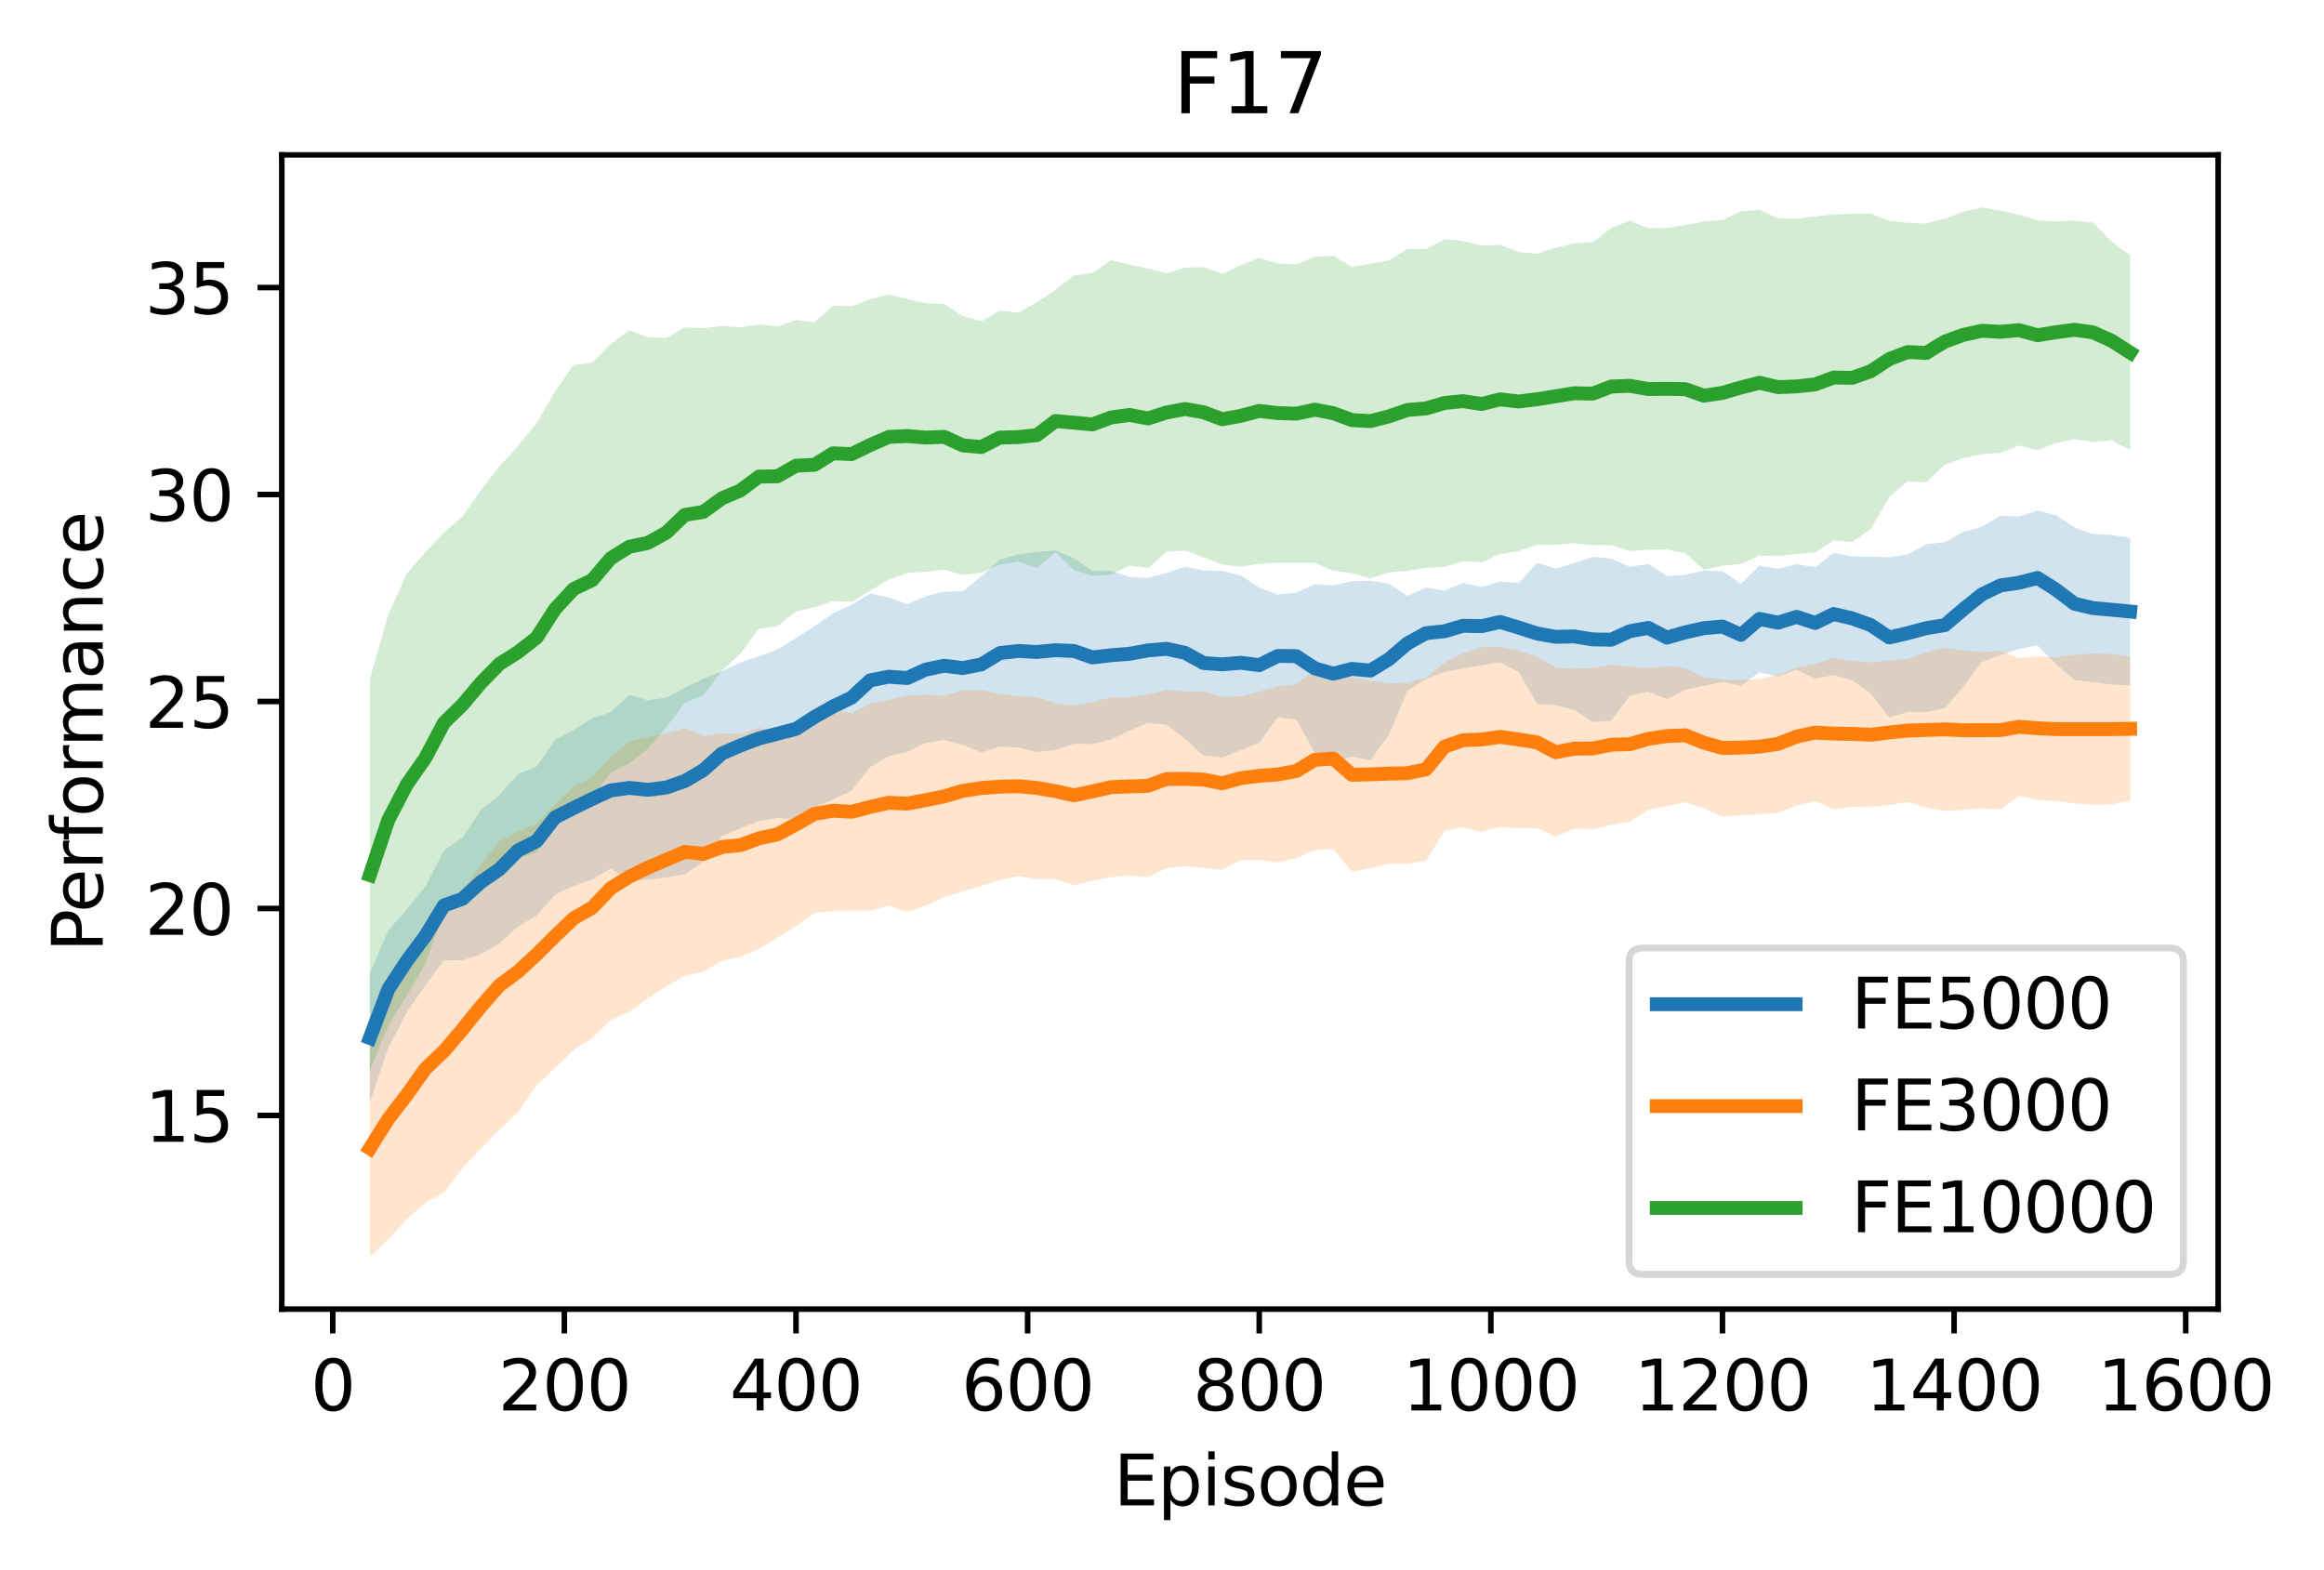 <?xml version="1.0" encoding="utf-8" standalone="no"?>
<!DOCTYPE svg PUBLIC "-//W3C//DTD SVG 1.1//EN"
  "http://www.w3.org/Graphics/SVG/1.1/DTD/svg11.dtd">
<svg xmlns:xlink="http://www.w3.org/1999/xlink" width="334.856pt" height="226.194pt" viewBox="0 0 334.856 226.194" xmlns="http://www.w3.org/2000/svg" version="1.1">
 <defs>
  <style type="text/css">*{stroke-linejoin: round; stroke-linecap: butt}</style>
 </defs>
 <g id="figure_1">
  <g id="patch_1">
   <path d="M 0 226.194 
L 334.856 226.194 
L 334.856 0 
L 0 0 
z
" style="fill: #ffffff"/>
  </g>
  <g id="axes_1">
   <g id="patch_2">
    <path d="M 40.603 188.638 
L 319.603 188.638 
L 319.603 22.318 
L 40.603 22.318 
z
" style="fill: #ffffff"/>
   </g>
   <g id="PolyCollection_1">
    <path d="M 53.285 140.31 
L 53.285 158.831 
L 55.955 151.001 
L 58.625 145.843 
L 61.295 141.978 
L 63.964 138.395 
L 66.634 138.353 
L 69.304 137.487 
L 71.974 135.938 
L 74.644 133.518 
L 77.314 131.934 
L 79.984 128.915 
L 82.653 127.665 
L 85.323 126.741 
L 87.993 125.158 
L 90.663 126.932 
L 93.333 126.721 
L 96.003 126.431 
L 98.673 125.986 
L 101.342 124.149 
L 104.012 120.442 
L 106.682 119.363 
L 109.352 118.274 
L 112.022 117.845 
L 114.692 118.129 
L 117.361 116.367 
L 120.031 115.216 
L 122.701 113.911 
L 125.371 110.548 
L 128.041 108.949 
L 130.711 108.342 
L 133.381 107.051 
L 136.05 106.613 
L 138.72 107.328 
L 141.39 108.42 
L 144.06 107.585 
L 146.73 107.729 
L 149.4 108.373 
L 152.07 108.067 
L 154.739 107.164 
L 157.409 107.215 
L 160.079 106.576 
L 162.749 105.288 
L 165.419 104.156 
L 168.089 104.424 
L 170.759 106.492 
L 173.428 108.876 
L 176.098 109.181 
L 178.768 108.085 
L 181.438 107.02 
L 184.108 103.369 
L 186.778 103.695 
L 189.448 108.468 
L 192.117 109.791 
L 194.787 109.029 
L 197.457 109.571 
L 200.127 105.871 
L 202.797 99.549 
L 205.467 97.82 
L 208.137 96.808 
L 210.806 96.343 
L 213.476 95.881 
L 216.146 95.436 
L 218.816 96.842 
L 221.486 101.451 
L 224.156 101.604 
L 226.826 102.288 
L 229.495 104.037 
L 232.165 103.856 
L 234.835 100.235 
L 237.505 99.695 
L 240.175 100.733 
L 242.845 99.394 
L 245.515 98.824 
L 248.184 98.254 
L 250.854 98.818 
L 253.524 96.87 
L 256.194 97.473 
L 258.864 96.493 
L 261.534 97.787 
L 264.204 97.285 
L 266.873 98.022 
L 269.543 99.924 
L 272.213 103.412 
L 274.883 102.587 
L 277.553 102.597 
L 280.223 102.047 
L 282.893 98.947 
L 285.562 95.393 
L 288.232 94.415 
L 290.902 93.499 
L 293.572 93.004 
L 296.242 95.704 
L 298.912 98.001 
L 301.582 98.292 
L 304.251 98.648 
L 306.921 98.722 
L 306.921 77.513 
L 306.921 77.513 
L 304.251 77.07 
L 301.582 76.954 
L 298.912 75.994 
L 296.242 74.231 
L 293.572 73.56 
L 290.902 74.444 
L 288.232 74.299 
L 285.562 75.911 
L 282.893 76.647 
L 280.223 78.107 
L 277.553 78.432 
L 274.883 79.874 
L 272.213 80.297 
L 269.543 80.215 
L 266.873 80.187 
L 264.204 79.669 
L 261.534 81.746 
L 258.864 81.273 
L 256.194 81.978 
L 253.524 81.488 
L 250.854 84.137 
L 248.184 82.305 
L 245.515 82.208 
L 242.845 82.828 
L 240.175 83.012 
L 237.505 81.265 
L 234.835 81.664 
L 232.165 80.501 
L 229.495 80.236 
L 226.826 81.117 
L 224.156 81.923 
L 221.486 81.124 
L 218.816 84.014 
L 216.146 83.806 
L 213.476 84.574 
L 210.806 84 
L 208.137 85.111 
L 205.467 84.664 
L 202.797 85.862 
L 200.127 84.105 
L 197.457 83.682 
L 194.787 83.736 
L 192.117 84.358 
L 189.448 84.15 
L 186.778 85.407 
L 184.108 85.671 
L 181.438 84.674 
L 178.768 82.916 
L 176.098 82.274 
L 173.428 82.206 
L 170.759 81.66 
L 168.089 82.558 
L 165.419 83.288 
L 162.749 83.128 
L 160.079 82.265 
L 157.409 82.247 
L 154.739 80.444 
L 152.07 79.317 
L 149.4 79.526 
L 146.73 79.874 
L 144.06 80.629 
L 141.39 83.067 
L 138.72 85.203 
L 136.05 85.25 
L 133.381 85.928 
L 130.711 87.063 
L 128.041 86.07 
L 125.371 85.538 
L 122.701 87.133 
L 120.031 88.385 
L 117.361 90.251 
L 114.692 91.929 
L 112.022 93.598 
L 109.352 94.56 
L 106.682 95.47 
L 104.012 96.713 
L 101.342 97.802 
L 98.673 99.109 
L 96.003 100.523 
L 93.333 100.907 
L 90.663 100.129 
L 87.993 102.639 
L 85.323 103.506 
L 82.653 105.182 
L 79.984 106.631 
L 77.314 110.472 
L 74.644 111.552 
L 71.974 114.557 
L 69.304 116.692 
L 66.634 120.687 
L 63.964 122.546 
L 61.295 127.729 
L 58.625 131.052 
L 55.955 134.049 
L 53.285 140.31 
z
" clip-path="url(#p1c9459ea86)" style="fill: #1f77b4; fill-opacity: 0.2"/>
   </g>
   <g id="PolyCollection_2">
    <path d="M 53.285 149.878 
L 53.285 181.078 
L 55.955 178.557 
L 58.625 175.67 
L 61.295 173.3 
L 63.964 171.835 
L 66.634 168.32 
L 69.304 165.44 
L 71.974 162.761 
L 74.644 160.222 
L 77.314 156.376 
L 79.984 153.872 
L 82.653 151.286 
L 85.323 149.572 
L 87.993 146.975 
L 90.663 145.781 
L 93.333 143.866 
L 96.003 142.119 
L 98.673 140.601 
L 101.342 139.996 
L 104.012 138.445 
L 106.682 137.846 
L 109.352 136.749 
L 112.022 135.063 
L 114.692 133.503 
L 117.361 131.536 
L 120.031 131.302 
L 122.701 131.192 
L 125.371 131.21 
L 128.041 130.49 
L 130.711 131.374 
L 133.381 130.492 
L 136.05 129.242 
L 138.72 128.456 
L 141.39 127.656 
L 144.06 126.772 
L 146.73 126.261 
L 149.4 126.651 
L 152.07 126.685 
L 154.739 127.556 
L 157.409 126.906 
L 160.079 126.411 
L 162.749 126.136 
L 165.419 126.415 
L 168.089 125.095 
L 170.759 124.8 
L 173.428 125.033 
L 176.098 125.345 
L 178.768 123.955 
L 181.438 123.909 
L 184.108 124.29 
L 186.778 123.671 
L 189.448 122.48 
L 192.117 122.365 
L 194.787 125.616 
L 197.457 125.08 
L 200.127 124.448 
L 202.797 124.452 
L 205.467 124.053 
L 208.137 119.705 
L 210.806 119.21 
L 213.476 119.848 
L 216.146 119.154 
L 218.816 119.338 
L 221.486 119.33 
L 224.156 120.59 
L 226.826 119.397 
L 229.495 119.462 
L 232.165 118.833 
L 234.835 118.407 
L 237.505 116.677 
L 240.175 116.162 
L 242.845 115.611 
L 245.515 116.49 
L 248.184 117.669 
L 250.854 117.481 
L 253.524 117.332 
L 256.194 117.136 
L 258.864 116.095 
L 261.534 115.452 
L 264.204 116.625 
L 266.873 116.271 
L 269.543 116.291 
L 272.213 115.978 
L 274.883 115.594 
L 277.553 116.37 
L 280.223 116.853 
L 282.893 116.707 
L 285.562 116.485 
L 288.232 116.633 
L 290.902 114.65 
L 293.572 115.303 
L 296.242 115.402 
L 298.912 115.78 
L 301.582 115.964 
L 304.251 115.886 
L 306.921 115.378 
L 306.921 94.658 
L 306.921 94.658 
L 304.251 94.237 
L 301.582 94.167 
L 298.912 94.348 
L 296.242 94.723 
L 293.572 94.568 
L 290.902 94.806 
L 288.232 93.779 
L 285.562 93.943 
L 282.893 93.742 
L 280.223 93.342 
L 277.553 94 
L 274.883 94.943 
L 272.213 95.114 
L 269.543 95.457 
L 266.873 95.23 
L 264.204 94.785 
L 261.534 95.685 
L 258.864 96.188 
L 256.194 97.248 
L 253.524 97.846 
L 250.854 97.971 
L 248.184 97.901 
L 245.515 97.557 
L 242.845 96.304 
L 240.175 95.952 
L 237.505 96.25 
L 234.835 96.045 
L 232.165 95.778 
L 229.495 96.246 
L 226.826 96.359 
L 224.156 96.19 
L 221.486 94.635 
L 218.816 93.757 
L 216.146 93.214 
L 213.476 93.262 
L 210.806 94.104 
L 208.137 95.467 
L 205.467 97.651 
L 202.797 98.378 
L 200.127 98.492 
L 197.457 98.087 
L 194.787 97.674 
L 192.117 96.245 
L 189.448 96.491 
L 186.778 98.533 
L 184.108 98.894 
L 181.438 99.677 
L 178.768 100.311 
L 176.098 100.389 
L 173.428 99.649 
L 170.759 99.667 
L 168.089 99.414 
L 165.419 100.034 
L 162.749 100.508 
L 160.079 100.438 
L 157.409 101.172 
L 154.739 101.651 
L 152.07 101.317 
L 149.4 100.432 
L 146.73 100.326 
L 144.06 99.946 
L 141.39 99.45 
L 138.72 99.451 
L 136.05 100.274 
L 133.381 100.103 
L 130.711 100.211 
L 128.041 100.865 
L 125.371 101.349 
L 122.701 102.763 
L 120.031 102.321 
L 117.361 103.015 
L 114.692 104.081 
L 112.022 105.386 
L 109.352 104.857 
L 106.682 105.728 
L 104.012 105.637 
L 101.342 106.099 
L 98.673 104.906 
L 96.003 105.655 
L 93.333 106.188 
L 90.663 106.892 
L 87.993 109.007 
L 85.323 112.018 
L 82.653 113.349 
L 79.984 115.903 
L 77.314 118.693 
L 74.644 119.791 
L 71.974 121.202 
L 69.304 124.585 
L 66.634 128.326 
L 63.964 131.078 
L 61.295 134.692 
L 58.625 139.845 
L 55.955 143.896 
L 53.285 149.878 
z
" clip-path="url(#p1c9459ea86)" style="fill: #ff7f0e; fill-opacity: 0.2"/>
   </g>
   <g id="PolyCollection_3">
    <path d="M 53.285 97.863 
L 53.285 154.319 
L 55.955 147.741 
L 58.625 143.422 
L 61.295 138.862 
L 63.964 131.554 
L 66.634 128.674 
L 69.304 126.196 
L 71.974 124.129 
L 74.644 123.689 
L 77.314 122.828 
L 79.984 119.103 
L 82.653 117.181 
L 85.323 114.892 
L 87.993 111.31 
L 90.663 109.987 
L 93.333 107.886 
L 96.003 104.827 
L 98.673 101.232 
L 101.342 100.228 
L 104.012 96.666 
L 106.682 94.179 
L 109.352 90.614 
L 112.022 90.223 
L 114.692 88.105 
L 117.361 87.503 
L 120.031 86.604 
L 122.701 86.724 
L 125.371 85.145 
L 128.041 83.506 
L 130.711 82.568 
L 133.381 82.395 
L 136.05 82.093 
L 138.72 82.825 
L 141.39 82.534 
L 144.06 81.345 
L 146.73 80.933 
L 149.4 81.85 
L 152.07 79.559 
L 154.739 82.128 
L 157.409 82.966 
L 160.079 82.84 
L 162.749 81.467 
L 165.419 81.865 
L 168.089 79.498 
L 170.759 79.323 
L 173.428 80.314 
L 176.098 81.343 
L 178.768 81.653 
L 181.438 81.255 
L 184.108 81.092 
L 186.778 81.113 
L 189.448 81.085 
L 192.117 82.24 
L 194.787 82.571 
L 197.457 83.366 
L 200.127 82.47 
L 202.797 82.251 
L 205.467 81.828 
L 208.137 81.675 
L 210.806 80.884 
L 213.476 81.025 
L 216.146 79.834 
L 218.816 79.398 
L 221.486 78.476 
L 224.156 78.495 
L 226.826 78.269 
L 229.495 78.552 
L 232.165 78.531 
L 234.835 79.406 
L 237.505 79.218 
L 240.175 79.189 
L 242.845 79.735 
L 245.515 82.113 
L 248.184 81.513 
L 250.854 81.25 
L 253.524 80.063 
L 256.194 80.122 
L 258.864 79.849 
L 261.534 79.593 
L 264.204 77.896 
L 266.873 78.083 
L 269.543 76.234 
L 272.213 71.63 
L 274.883 69.348 
L 277.553 69.491 
L 280.223 66.93 
L 282.893 65.998 
L 285.562 65.447 
L 288.232 65.263 
L 290.902 64.203 
L 293.572 64.868 
L 296.242 63.836 
L 298.912 63.258 
L 301.582 63.698 
L 304.251 63.416 
L 306.921 64.827 
L 306.921 36.775 
L 306.921 36.775 
L 304.251 34.795 
L 301.582 32.084 
L 298.912 31.785 
L 296.242 31.913 
L 293.572 31.744 
L 290.902 30.945 
L 288.232 30.356 
L 285.562 29.878 
L 282.893 30.511 
L 280.223 31.505 
L 277.553 32.216 
L 274.883 32.109 
L 272.213 31.849 
L 269.543 30.762 
L 266.873 30.802 
L 264.204 30.9 
L 261.534 31.187 
L 258.864 31.51 
L 256.194 31.449 
L 253.524 30.252 
L 250.854 30.419 
L 248.184 31.713 
L 245.515 31.923 
L 242.845 32.431 
L 240.175 32.852 
L 237.505 32.902 
L 234.835 31.788 
L 232.165 32.857 
L 229.495 34.887 
L 226.826 35.06 
L 224.156 35.701 
L 221.486 36.577 
L 218.816 36.319 
L 216.146 35.257 
L 213.476 35.408 
L 210.806 34.72 
L 208.137 34.468 
L 205.467 35.879 
L 202.797 35.898 
L 200.127 37.52 
L 197.457 37.994 
L 194.787 38.491 
L 192.117 36.841 
L 189.448 36.976 
L 186.778 38.1 
L 184.108 37.964 
L 181.438 37.17 
L 178.768 38.196 
L 176.098 39.474 
L 173.428 38.507 
L 170.759 38.551 
L 168.089 39.378 
L 165.419 38.713 
L 162.749 38.113 
L 160.079 37.486 
L 157.409 39.346 
L 154.739 39.681 
L 152.07 41.783 
L 149.4 43.549 
L 146.73 45.04 
L 144.06 44.763 
L 141.39 46.292 
L 138.72 45.528 
L 136.05 43.806 
L 133.381 43.705 
L 130.711 43.086 
L 128.041 42.425 
L 125.371 43.118 
L 122.701 44.148 
L 120.031 44.037 
L 117.361 46.433 
L 114.692 46.108 
L 112.022 47.042 
L 109.352 46.742 
L 106.682 47.159 
L 104.012 46.965 
L 101.342 47.29 
L 98.673 47.167 
L 96.003 48.685 
L 93.333 48.577 
L 90.663 47.591 
L 87.993 49.592 
L 85.323 52.286 
L 82.653 52.566 
L 79.984 56.404 
L 77.314 60.935 
L 74.644 64.247 
L 71.974 67.193 
L 69.304 70.576 
L 66.634 74.427 
L 63.964 76.758 
L 61.295 79.555 
L 58.625 82.641 
L 55.955 88.522 
L 53.285 97.863 
z
" clip-path="url(#p1c9459ea86)" style="fill: #2ca02c; fill-opacity: 0.2"/>
   </g>
   <g id="matplotlib.axis_1">
    <g id="xtick_1">
     <g id="line2d_1">
      <defs>
       <path id="m1b3dddb976" d="M 0 0 
L 0 3.5 
" style="stroke: #000000; stroke-width: 0.8"/>
      </defs>
      <g>
       <use xlink:href="#m1b3dddb976" x="47.945" y="188.638" style="stroke: #000000; stroke-width: 0.8"/>
      </g>
     </g>
     <g id="text_1">
      <!-- 0 -->
      <g transform="translate(44.764 203.237) scale(0.1 -0.1)">
       <defs>
        <path id="DejaVuSans-30" d="M 2034 4250 
Q 1547 4250 1301 3770 
Q 1056 3291 1056 2328 
Q 1056 1369 1301 889 
Q 1547 409 2034 409 
Q 2525 409 2770 889 
Q 3016 1369 3016 2328 
Q 3016 3291 2770 3770 
Q 2525 4250 2034 4250 
z
M 2034 4750 
Q 2819 4750 3233 4129 
Q 3647 3509 3647 2328 
Q 3647 1150 3233 529 
Q 2819 -91 2034 -91 
Q 1250 -91 836 529 
Q 422 1150 422 2328 
Q 422 3509 836 4129 
Q 1250 4750 2034 4750 
z
" transform="scale(0.016)"/>
       </defs>
       <use xlink:href="#DejaVuSans-30"/>
      </g>
     </g>
    </g>
    <g id="xtick_2">
     <g id="line2d_2">
      <g>
       <use xlink:href="#m1b3dddb976" x="81.318" y="188.638" style="stroke: #000000; stroke-width: 0.8"/>
      </g>
     </g>
     <g id="text_2">
      <!-- 200 -->
      <g transform="translate(71.775 203.237) scale(0.1 -0.1)">
       <defs>
        <path id="DejaVuSans-32" d="M 1228 531 
L 3431 531 
L 3431 0 
L 469 0 
L 469 531 
Q 828 903 1448 1529 
Q 2069 2156 2228 2338 
Q 2531 2678 2651 2914 
Q 2772 3150 2772 3378 
Q 2772 3750 2511 3984 
Q 2250 4219 1831 4219 
Q 1534 4219 1204 4116 
Q 875 4013 500 3803 
L 500 4441 
Q 881 4594 1212 4672 
Q 1544 4750 1819 4750 
Q 2544 4750 2975 4387 
Q 3406 4025 3406 3419 
Q 3406 3131 3298 2873 
Q 3191 2616 2906 2266 
Q 2828 2175 2409 1742 
Q 1991 1309 1228 531 
z
" transform="scale(0.016)"/>
       </defs>
       <use xlink:href="#DejaVuSans-32"/>
       <use xlink:href="#DejaVuSans-30" x="63.623"/>
       <use xlink:href="#DejaVuSans-30" x="127.246"/>
      </g>
     </g>
    </g>
    <g id="xtick_3">
     <g id="line2d_3">
      <g>
       <use xlink:href="#m1b3dddb976" x="114.692" y="188.638" style="stroke: #000000; stroke-width: 0.8"/>
      </g>
     </g>
     <g id="text_3">
      <!-- 400 -->
      <g transform="translate(105.148 203.237) scale(0.1 -0.1)">
       <defs>
        <path id="DejaVuSans-34" d="M 2419 4116 
L 825 1625 
L 2419 1625 
L 2419 4116 
z
M 2253 4666 
L 3047 4666 
L 3047 1625 
L 3713 1625 
L 3713 1100 
L 3047 1100 
L 3047 0 
L 2419 0 
L 2419 1100 
L 313 1100 
L 313 1709 
L 2253 4666 
z
" transform="scale(0.016)"/>
       </defs>
       <use xlink:href="#DejaVuSans-34"/>
       <use xlink:href="#DejaVuSans-30" x="63.623"/>
       <use xlink:href="#DejaVuSans-30" x="127.246"/>
      </g>
     </g>
    </g>
    <g id="xtick_4">
     <g id="line2d_4">
      <g>
       <use xlink:href="#m1b3dddb976" x="148.065" y="188.638" style="stroke: #000000; stroke-width: 0.8"/>
      </g>
     </g>
     <g id="text_4">
      <!-- 600 -->
      <g transform="translate(138.521 203.237) scale(0.1 -0.1)">
       <defs>
        <path id="DejaVuSans-36" d="M 2113 2584 
Q 1688 2584 1439 2293 
Q 1191 2003 1191 1497 
Q 1191 994 1439 701 
Q 1688 409 2113 409 
Q 2538 409 2786 701 
Q 3034 994 3034 1497 
Q 3034 2003 2786 2293 
Q 2538 2584 2113 2584 
z
M 3366 4563 
L 3366 3988 
Q 3128 4100 2886 4159 
Q 2644 4219 2406 4219 
Q 1781 4219 1451 3797 
Q 1122 3375 1075 2522 
Q 1259 2794 1537 2939 
Q 1816 3084 2150 3084 
Q 2853 3084 3261 2657 
Q 3669 2231 3669 1497 
Q 3669 778 3244 343 
Q 2819 -91 2113 -91 
Q 1303 -91 875 529 
Q 447 1150 447 2328 
Q 447 3434 972 4092 
Q 1497 4750 2381 4750 
Q 2619 4750 2861 4703 
Q 3103 4656 3366 4563 
z
" transform="scale(0.016)"/>
       </defs>
       <use xlink:href="#DejaVuSans-36"/>
       <use xlink:href="#DejaVuSans-30" x="63.623"/>
       <use xlink:href="#DejaVuSans-30" x="127.246"/>
      </g>
     </g>
    </g>
    <g id="xtick_5">
     <g id="line2d_5">
      <g>
       <use xlink:href="#m1b3dddb976" x="181.438" y="188.638" style="stroke: #000000; stroke-width: 0.8"/>
      </g>
     </g>
     <g id="text_5">
      <!-- 800 -->
      <g transform="translate(171.894 203.237) scale(0.1 -0.1)">
       <defs>
        <path id="DejaVuSans-38" d="M 2034 2216 
Q 1584 2216 1326 1975 
Q 1069 1734 1069 1313 
Q 1069 891 1326 650 
Q 1584 409 2034 409 
Q 2484 409 2743 651 
Q 3003 894 3003 1313 
Q 3003 1734 2745 1975 
Q 2488 2216 2034 2216 
z
M 1403 2484 
Q 997 2584 770 2862 
Q 544 3141 544 3541 
Q 544 4100 942 4425 
Q 1341 4750 2034 4750 
Q 2731 4750 3128 4425 
Q 3525 4100 3525 3541 
Q 3525 3141 3298 2862 
Q 3072 2584 2669 2484 
Q 3125 2378 3379 2068 
Q 3634 1759 3634 1313 
Q 3634 634 3220 271 
Q 2806 -91 2034 -91 
Q 1263 -91 848 271 
Q 434 634 434 1313 
Q 434 1759 690 2068 
Q 947 2378 1403 2484 
z
M 1172 3481 
Q 1172 3119 1398 2916 
Q 1625 2713 2034 2713 
Q 2441 2713 2670 2916 
Q 2900 3119 2900 3481 
Q 2900 3844 2670 4047 
Q 2441 4250 2034 4250 
Q 1625 4250 1398 4047 
Q 1172 3844 1172 3481 
z
" transform="scale(0.016)"/>
       </defs>
       <use xlink:href="#DejaVuSans-38"/>
       <use xlink:href="#DejaVuSans-30" x="63.623"/>
       <use xlink:href="#DejaVuSans-30" x="127.246"/>
      </g>
     </g>
    </g>
    <g id="xtick_6">
     <g id="line2d_6">
      <g>
       <use xlink:href="#m1b3dddb976" x="214.811" y="188.638" style="stroke: #000000; stroke-width: 0.8"/>
      </g>
     </g>
     <g id="text_6">
      <!-- 1000 -->
      <g transform="translate(202.086 203.237) scale(0.1 -0.1)">
       <defs>
        <path id="DejaVuSans-31" d="M 794 531 
L 1825 531 
L 1825 4091 
L 703 3866 
L 703 4441 
L 1819 4666 
L 2450 4666 
L 2450 531 
L 3481 531 
L 3481 0 
L 794 0 
L 794 531 
z
" transform="scale(0.016)"/>
       </defs>
       <use xlink:href="#DejaVuSans-31"/>
       <use xlink:href="#DejaVuSans-30" x="63.623"/>
       <use xlink:href="#DejaVuSans-30" x="127.246"/>
       <use xlink:href="#DejaVuSans-30" x="190.869"/>
      </g>
     </g>
    </g>
    <g id="xtick_7">
     <g id="line2d_7">
      <g>
       <use xlink:href="#m1b3dddb976" x="248.184" y="188.638" style="stroke: #000000; stroke-width: 0.8"/>
      </g>
     </g>
     <g id="text_7">
      <!-- 1200 -->
      <g transform="translate(235.459 203.237) scale(0.1 -0.1)">
       <use xlink:href="#DejaVuSans-31"/>
       <use xlink:href="#DejaVuSans-32" x="63.623"/>
       <use xlink:href="#DejaVuSans-30" x="127.246"/>
       <use xlink:href="#DejaVuSans-30" x="190.869"/>
      </g>
     </g>
    </g>
    <g id="xtick_8">
     <g id="line2d_8">
      <g>
       <use xlink:href="#m1b3dddb976" x="281.558" y="188.638" style="stroke: #000000; stroke-width: 0.8"/>
      </g>
     </g>
     <g id="text_8">
      <!-- 1400 -->
      <g transform="translate(268.833 203.237) scale(0.1 -0.1)">
       <use xlink:href="#DejaVuSans-31"/>
       <use xlink:href="#DejaVuSans-34" x="63.623"/>
       <use xlink:href="#DejaVuSans-30" x="127.246"/>
       <use xlink:href="#DejaVuSans-30" x="190.869"/>
      </g>
     </g>
    </g>
    <g id="xtick_9">
     <g id="line2d_9">
      <g>
       <use xlink:href="#m1b3dddb976" x="314.931" y="188.638" style="stroke: #000000; stroke-width: 0.8"/>
      </g>
     </g>
     <g id="text_9">
      <!-- 1600 -->
      <g transform="translate(302.206 203.237) scale(0.1 -0.1)">
       <use xlink:href="#DejaVuSans-31"/>
       <use xlink:href="#DejaVuSans-36" x="63.623"/>
       <use xlink:href="#DejaVuSans-30" x="127.246"/>
       <use xlink:href="#DejaVuSans-30" x="190.869"/>
      </g>
     </g>
    </g>
    <g id="text_10">
     <!-- Episode -->
     <g transform="translate(160.466 216.915) scale(0.1 -0.1)">
      <defs>
       <path id="DejaVuSans-45" d="M 628 4666 
L 3578 4666 
L 3578 4134 
L 1259 4134 
L 1259 2753 
L 3481 2753 
L 3481 2222 
L 1259 2222 
L 1259 531 
L 3634 531 
L 3634 0 
L 628 0 
L 628 4666 
z
" transform="scale(0.016)"/>
       <path id="DejaVuSans-70" d="M 1159 525 
L 1159 -1331 
L 581 -1331 
L 581 3500 
L 1159 3500 
L 1159 2969 
Q 1341 3281 1617 3432 
Q 1894 3584 2278 3584 
Q 2916 3584 3314 3078 
Q 3713 2572 3713 1747 
Q 3713 922 3314 415 
Q 2916 -91 2278 -91 
Q 1894 -91 1617 61 
Q 1341 213 1159 525 
z
M 3116 1747 
Q 3116 2381 2855 2742 
Q 2594 3103 2138 3103 
Q 1681 3103 1420 2742 
Q 1159 2381 1159 1747 
Q 1159 1113 1420 752 
Q 1681 391 2138 391 
Q 2594 391 2855 752 
Q 3116 1113 3116 1747 
z
" transform="scale(0.016)"/>
       <path id="DejaVuSans-69" d="M 603 3500 
L 1178 3500 
L 1178 0 
L 603 0 
L 603 3500 
z
M 603 4863 
L 1178 4863 
L 1178 4134 
L 603 4134 
L 603 4863 
z
" transform="scale(0.016)"/>
       <path id="DejaVuSans-73" d="M 2834 3397 
L 2834 2853 
Q 2591 2978 2328 3040 
Q 2066 3103 1784 3103 
Q 1356 3103 1142 2972 
Q 928 2841 928 2578 
Q 928 2378 1081 2264 
Q 1234 2150 1697 2047 
L 1894 2003 
Q 2506 1872 2764 1633 
Q 3022 1394 3022 966 
Q 3022 478 2636 193 
Q 2250 -91 1575 -91 
Q 1294 -91 989 -36 
Q 684 19 347 128 
L 347 722 
Q 666 556 975 473 
Q 1284 391 1588 391 
Q 1994 391 2212 530 
Q 2431 669 2431 922 
Q 2431 1156 2273 1281 
Q 2116 1406 1581 1522 
L 1381 1569 
Q 847 1681 609 1914 
Q 372 2147 372 2553 
Q 372 3047 722 3315 
Q 1072 3584 1716 3584 
Q 2034 3584 2315 3537 
Q 2597 3491 2834 3397 
z
" transform="scale(0.016)"/>
       <path id="DejaVuSans-6f" d="M 1959 3097 
Q 1497 3097 1228 2736 
Q 959 2375 959 1747 
Q 959 1119 1226 758 
Q 1494 397 1959 397 
Q 2419 397 2687 759 
Q 2956 1122 2956 1747 
Q 2956 2369 2687 2733 
Q 2419 3097 1959 3097 
z
M 1959 3584 
Q 2709 3584 3137 3096 
Q 3566 2609 3566 1747 
Q 3566 888 3137 398 
Q 2709 -91 1959 -91 
Q 1206 -91 779 398 
Q 353 888 353 1747 
Q 353 2609 779 3096 
Q 1206 3584 1959 3584 
z
" transform="scale(0.016)"/>
       <path id="DejaVuSans-64" d="M 2906 2969 
L 2906 4863 
L 3481 4863 
L 3481 0 
L 2906 0 
L 2906 525 
Q 2725 213 2448 61 
Q 2172 -91 1784 -91 
Q 1150 -91 751 415 
Q 353 922 353 1747 
Q 353 2572 751 3078 
Q 1150 3584 1784 3584 
Q 2172 3584 2448 3432 
Q 2725 3281 2906 2969 
z
M 947 1747 
Q 947 1113 1208 752 
Q 1469 391 1925 391 
Q 2381 391 2643 752 
Q 2906 1113 2906 1747 
Q 2906 2381 2643 2742 
Q 2381 3103 1925 3103 
Q 1469 3103 1208 2742 
Q 947 2381 947 1747 
z
" transform="scale(0.016)"/>
       <path id="DejaVuSans-65" d="M 3597 1894 
L 3597 1613 
L 953 1613 
Q 991 1019 1311 708 
Q 1631 397 2203 397 
Q 2534 397 2845 478 
Q 3156 559 3463 722 
L 3463 178 
Q 3153 47 2828 -22 
Q 2503 -91 2169 -91 
Q 1331 -91 842 396 
Q 353 884 353 1716 
Q 353 2575 817 3079 
Q 1281 3584 2069 3584 
Q 2775 3584 3186 3129 
Q 3597 2675 3597 1894 
z
M 3022 2063 
Q 3016 2534 2758 2815 
Q 2500 3097 2075 3097 
Q 1594 3097 1305 2825 
Q 1016 2553 972 2059 
L 3022 2063 
z
" transform="scale(0.016)"/>
      </defs>
      <use xlink:href="#DejaVuSans-45"/>
      <use xlink:href="#DejaVuSans-70" x="63.184"/>
      <use xlink:href="#DejaVuSans-69" x="126.66"/>
      <use xlink:href="#DejaVuSans-73" x="154.443"/>
      <use xlink:href="#DejaVuSans-6f" x="206.543"/>
      <use xlink:href="#DejaVuSans-64" x="267.725"/>
      <use xlink:href="#DejaVuSans-65" x="331.201"/>
     </g>
    </g>
   </g>
   <g id="matplotlib.axis_2">
    <g id="ytick_1">
     <g id="line2d_10">
      <defs>
       <path id="m05c15aa344" d="M 0 0 
L -3.5 0 
" style="stroke: #000000; stroke-width: 0.8"/>
      </defs>
      <g>
       <use xlink:href="#m05c15aa344" x="40.603" y="160.73" style="stroke: #000000; stroke-width: 0.8"/>
      </g>
     </g>
     <g id="text_11">
      <!-- 15 -->
      <g transform="translate(20.878 164.529) scale(0.1 -0.1)">
       <defs>
        <path id="DejaVuSans-35" d="M 691 4666 
L 3169 4666 
L 3169 4134 
L 1269 4134 
L 1269 2991 
Q 1406 3038 1543 3061 
Q 1681 3084 1819 3084 
Q 2600 3084 3056 2656 
Q 3513 2228 3513 1497 
Q 3513 744 3044 326 
Q 2575 -91 1722 -91 
Q 1428 -91 1123 -41 
Q 819 9 494 109 
L 494 744 
Q 775 591 1075 516 
Q 1375 441 1709 441 
Q 2250 441 2565 725 
Q 2881 1009 2881 1497 
Q 2881 1984 2565 2268 
Q 2250 2553 1709 2553 
Q 1456 2553 1204 2497 
Q 953 2441 691 2322 
L 691 4666 
z
" transform="scale(0.016)"/>
       </defs>
       <use xlink:href="#DejaVuSans-31"/>
       <use xlink:href="#DejaVuSans-35" x="63.623"/>
      </g>
     </g>
    </g>
    <g id="ytick_2">
     <g id="line2d_11">
      <g>
       <use xlink:href="#m05c15aa344" x="40.603" y="130.906" style="stroke: #000000; stroke-width: 0.8"/>
      </g>
     </g>
     <g id="text_12">
      <!-- 20 -->
      <g transform="translate(20.878 134.705) scale(0.1 -0.1)">
       <use xlink:href="#DejaVuSans-32"/>
       <use xlink:href="#DejaVuSans-30" x="63.623"/>
      </g>
     </g>
    </g>
    <g id="ytick_3">
     <g id="line2d_12">
      <g>
       <use xlink:href="#m05c15aa344" x="40.603" y="101.081" style="stroke: #000000; stroke-width: 0.8"/>
      </g>
     </g>
     <g id="text_13">
      <!-- 25 -->
      <g transform="translate(20.878 104.88) scale(0.1 -0.1)">
       <use xlink:href="#DejaVuSans-32"/>
       <use xlink:href="#DejaVuSans-35" x="63.623"/>
      </g>
     </g>
    </g>
    <g id="ytick_4">
     <g id="line2d_13">
      <g>
       <use xlink:href="#m05c15aa344" x="40.603" y="71.257" style="stroke: #000000; stroke-width: 0.8"/>
      </g>
     </g>
     <g id="text_14">
      <!-- 30 -->
      <g transform="translate(20.878 75.056) scale(0.1 -0.1)">
       <defs>
        <path id="DejaVuSans-33" d="M 2597 2516 
Q 3050 2419 3304 2112 
Q 3559 1806 3559 1356 
Q 3559 666 3084 287 
Q 2609 -91 1734 -91 
Q 1441 -91 1130 -33 
Q 819 25 488 141 
L 488 750 
Q 750 597 1062 519 
Q 1375 441 1716 441 
Q 2309 441 2620 675 
Q 2931 909 2931 1356 
Q 2931 1769 2642 2001 
Q 2353 2234 1838 2234 
L 1294 2234 
L 1294 2753 
L 1863 2753 
Q 2328 2753 2575 2939 
Q 2822 3125 2822 3475 
Q 2822 3834 2567 4026 
Q 2313 4219 1838 4219 
Q 1578 4219 1281 4162 
Q 984 4106 628 3988 
L 628 4550 
Q 988 4650 1302 4700 
Q 1616 4750 1894 4750 
Q 2613 4750 3031 4423 
Q 3450 4097 3450 3541 
Q 3450 3153 3228 2886 
Q 3006 2619 2597 2516 
z
" transform="scale(0.016)"/>
       </defs>
       <use xlink:href="#DejaVuSans-33"/>
       <use xlink:href="#DejaVuSans-30" x="63.623"/>
      </g>
     </g>
    </g>
    <g id="ytick_5">
     <g id="line2d_14">
      <g>
       <use xlink:href="#m05c15aa344" x="40.603" y="41.432" style="stroke: #000000; stroke-width: 0.8"/>
      </g>
     </g>
     <g id="text_15">
      <!-- 35 -->
      <g transform="translate(20.878 45.231) scale(0.1 -0.1)">
       <use xlink:href="#DejaVuSans-33"/>
       <use xlink:href="#DejaVuSans-35" x="63.623"/>
      </g>
     </g>
    </g>
    <g id="text_16">
     <!-- Performance -->
     <g transform="translate(14.798 137.16) rotate(-90) scale(0.1 -0.1)">
      <defs>
       <path id="DejaVuSans-50" d="M 1259 4147 
L 1259 2394 
L 2053 2394 
Q 2494 2394 2734 2622 
Q 2975 2850 2975 3272 
Q 2975 3691 2734 3919 
Q 2494 4147 2053 4147 
L 1259 4147 
z
M 628 4666 
L 2053 4666 
Q 2838 4666 3239 4311 
Q 3641 3956 3641 3272 
Q 3641 2581 3239 2228 
Q 2838 1875 2053 1875 
L 1259 1875 
L 1259 0 
L 628 0 
L 628 4666 
z
" transform="scale(0.016)"/>
       <path id="DejaVuSans-72" d="M 2631 2963 
Q 2534 3019 2420 3045 
Q 2306 3072 2169 3072 
Q 1681 3072 1420 2755 
Q 1159 2438 1159 1844 
L 1159 0 
L 581 0 
L 581 3500 
L 1159 3500 
L 1159 2956 
Q 1341 3275 1631 3429 
Q 1922 3584 2338 3584 
Q 2397 3584 2469 3576 
Q 2541 3569 2628 3553 
L 2631 2963 
z
" transform="scale(0.016)"/>
       <path id="DejaVuSans-66" d="M 2375 4863 
L 2375 4384 
L 1825 4384 
Q 1516 4384 1395 4259 
Q 1275 4134 1275 3809 
L 1275 3500 
L 2222 3500 
L 2222 3053 
L 1275 3053 
L 1275 0 
L 697 0 
L 697 3053 
L 147 3053 
L 147 3500 
L 697 3500 
L 697 3744 
Q 697 4328 969 4595 
Q 1241 4863 1831 4863 
L 2375 4863 
z
" transform="scale(0.016)"/>
       <path id="DejaVuSans-6d" d="M 3328 2828 
Q 3544 3216 3844 3400 
Q 4144 3584 4550 3584 
Q 5097 3584 5394 3201 
Q 5691 2819 5691 2113 
L 5691 0 
L 5113 0 
L 5113 2094 
Q 5113 2597 4934 2840 
Q 4756 3084 4391 3084 
Q 3944 3084 3684 2787 
Q 3425 2491 3425 1978 
L 3425 0 
L 2847 0 
L 2847 2094 
Q 2847 2600 2669 2842 
Q 2491 3084 2119 3084 
Q 1678 3084 1418 2786 
Q 1159 2488 1159 1978 
L 1159 0 
L 581 0 
L 581 3500 
L 1159 3500 
L 1159 2956 
Q 1356 3278 1631 3431 
Q 1906 3584 2284 3584 
Q 2666 3584 2933 3390 
Q 3200 3197 3328 2828 
z
" transform="scale(0.016)"/>
       <path id="DejaVuSans-61" d="M 2194 1759 
Q 1497 1759 1228 1600 
Q 959 1441 959 1056 
Q 959 750 1161 570 
Q 1363 391 1709 391 
Q 2188 391 2477 730 
Q 2766 1069 2766 1631 
L 2766 1759 
L 2194 1759 
z
M 3341 1997 
L 3341 0 
L 2766 0 
L 2766 531 
Q 2569 213 2275 61 
Q 1981 -91 1556 -91 
Q 1019 -91 701 211 
Q 384 513 384 1019 
Q 384 1609 779 1909 
Q 1175 2209 1959 2209 
L 2766 2209 
L 2766 2266 
Q 2766 2663 2505 2880 
Q 2244 3097 1772 3097 
Q 1472 3097 1187 3025 
Q 903 2953 641 2809 
L 641 3341 
Q 956 3463 1253 3523 
Q 1550 3584 1831 3584 
Q 2591 3584 2966 3190 
Q 3341 2797 3341 1997 
z
" transform="scale(0.016)"/>
       <path id="DejaVuSans-6e" d="M 3513 2113 
L 3513 0 
L 2938 0 
L 2938 2094 
Q 2938 2591 2744 2837 
Q 2550 3084 2163 3084 
Q 1697 3084 1428 2787 
Q 1159 2491 1159 1978 
L 1159 0 
L 581 0 
L 581 3500 
L 1159 3500 
L 1159 2956 
Q 1366 3272 1645 3428 
Q 1925 3584 2291 3584 
Q 2894 3584 3203 3211 
Q 3513 2838 3513 2113 
z
" transform="scale(0.016)"/>
       <path id="DejaVuSans-63" d="M 3122 3366 
L 3122 2828 
Q 2878 2963 2633 3030 
Q 2388 3097 2138 3097 
Q 1578 3097 1268 2742 
Q 959 2388 959 1747 
Q 959 1106 1268 751 
Q 1578 397 2138 397 
Q 2388 397 2633 464 
Q 2878 531 3122 666 
L 3122 134 
Q 2881 22 2623 -34 
Q 2366 -91 2075 -91 
Q 1284 -91 818 406 
Q 353 903 353 1747 
Q 353 2603 823 3093 
Q 1294 3584 2113 3584 
Q 2378 3584 2631 3529 
Q 2884 3475 3122 3366 
z
" transform="scale(0.016)"/>
      </defs>
      <use xlink:href="#DejaVuSans-50"/>
      <use xlink:href="#DejaVuSans-65" x="56.678"/>
      <use xlink:href="#DejaVuSans-72" x="118.201"/>
      <use xlink:href="#DejaVuSans-66" x="159.314"/>
      <use xlink:href="#DejaVuSans-6f" x="194.52"/>
      <use xlink:href="#DejaVuSans-72" x="255.701"/>
      <use xlink:href="#DejaVuSans-6d" x="295.064"/>
      <use xlink:href="#DejaVuSans-61" x="392.477"/>
      <use xlink:href="#DejaVuSans-6e" x="453.756"/>
      <use xlink:href="#DejaVuSans-63" x="517.135"/>
      <use xlink:href="#DejaVuSans-65" x="572.115"/>
     </g>
    </g>
   </g>
   <g id="line2d_15">
    <path d="M 53.285 149.571 
L 55.955 142.525 
L 58.625 138.447 
L 61.295 134.854 
L 63.964 130.471 
L 66.634 129.52 
L 69.304 127.089 
L 71.974 125.248 
L 74.644 122.535 
L 77.314 121.203 
L 79.984 117.773 
L 82.653 116.423 
L 85.323 115.123 
L 87.993 113.898 
L 90.663 113.53 
L 93.333 113.814 
L 96.003 113.477 
L 98.673 112.547 
L 101.342 110.975 
L 104.012 108.577 
L 106.682 107.416 
L 109.352 106.417 
L 112.022 105.721 
L 114.692 105.029 
L 117.361 103.309 
L 120.031 101.801 
L 122.701 100.522 
L 125.371 98.043 
L 128.041 97.51 
L 130.711 97.702 
L 133.381 96.489 
L 136.05 95.931 
L 138.72 96.266 
L 141.39 95.744 
L 144.06 94.107 
L 146.73 93.802 
L 149.4 93.949 
L 152.07 93.692 
L 154.739 93.804 
L 157.409 94.731 
L 160.079 94.42 
L 162.749 94.208 
L 165.419 93.722 
L 168.089 93.491 
L 170.759 94.076 
L 173.428 95.541 
L 176.098 95.728 
L 178.768 95.5 
L 181.438 95.847 
L 184.108 94.52 
L 186.778 94.551 
L 189.448 96.309 
L 192.117 97.075 
L 194.787 96.383 
L 197.457 96.626 
L 200.127 94.988 
L 202.797 92.705 
L 205.467 91.242 
L 208.137 90.959 
L 210.806 90.172 
L 213.476 90.228 
L 216.146 89.621 
L 218.816 90.428 
L 221.486 91.288 
L 224.156 91.763 
L 226.826 91.703 
L 229.495 92.136 
L 232.165 92.179 
L 234.835 90.95 
L 237.505 90.48 
L 240.175 91.873 
L 242.845 91.111 
L 245.515 90.516 
L 248.184 90.28 
L 250.854 91.478 
L 253.524 89.179 
L 256.194 89.725 
L 258.864 88.883 
L 261.534 89.767 
L 264.204 88.477 
L 266.873 89.104 
L 269.543 90.07 
L 272.213 91.854 
L 274.883 91.23 
L 277.553 90.515 
L 280.223 90.077 
L 282.893 87.797 
L 285.562 85.652 
L 288.232 84.357 
L 290.902 83.972 
L 293.572 83.282 
L 296.242 84.967 
L 298.912 86.998 
L 301.582 87.623 
L 304.251 87.859 
L 306.921 88.117 
" clip-path="url(#p1c9459ea86)" style="fill: none; stroke: #1f77b4; stroke-width: 2; stroke-linecap: square"/>
   </g>
   <g id="line2d_16">
    <path d="M 53.285 165.478 
L 55.955 161.226 
L 58.625 157.758 
L 61.295 153.996 
L 63.964 151.457 
L 66.634 148.323 
L 69.304 145.013 
L 71.974 141.981 
L 74.644 140.006 
L 77.314 137.535 
L 79.984 134.887 
L 82.653 132.317 
L 85.323 130.795 
L 87.993 127.991 
L 90.663 126.336 
L 93.333 125.027 
L 96.003 123.887 
L 98.673 122.754 
L 101.342 123.048 
L 104.012 122.041 
L 106.682 121.787 
L 109.352 120.803 
L 112.022 120.224 
L 114.692 118.792 
L 117.361 117.276 
L 120.031 116.812 
L 122.701 116.978 
L 125.371 116.28 
L 128.041 115.677 
L 130.711 115.793 
L 133.381 115.297 
L 136.05 114.758 
L 138.72 113.953 
L 141.39 113.553 
L 144.06 113.359 
L 146.73 113.293 
L 149.4 113.542 
L 152.07 114.001 
L 154.739 114.604 
L 157.409 114.039 
L 160.079 113.424 
L 162.749 113.322 
L 165.419 113.225 
L 168.089 112.254 
L 170.759 112.234 
L 173.428 112.341 
L 176.098 112.867 
L 178.768 112.133 
L 181.438 111.793 
L 184.108 111.592 
L 186.778 111.102 
L 189.448 109.486 
L 192.117 109.305 
L 194.787 111.645 
L 197.457 111.583 
L 200.127 111.47 
L 202.797 111.415 
L 205.467 110.852 
L 208.137 107.586 
L 210.806 106.657 
L 213.476 106.555 
L 216.146 106.184 
L 218.816 106.548 
L 221.486 106.982 
L 224.156 108.39 
L 226.826 107.878 
L 229.495 107.854 
L 232.165 107.306 
L 234.835 107.226 
L 237.505 106.463 
L 240.175 106.057 
L 242.845 105.957 
L 245.515 107.023 
L 248.184 107.785 
L 250.854 107.726 
L 253.524 107.589 
L 256.194 107.192 
L 258.864 106.141 
L 261.534 105.569 
L 264.204 105.705 
L 266.873 105.751 
L 269.543 105.874 
L 272.213 105.546 
L 274.883 105.269 
L 277.553 105.185 
L 280.223 105.098 
L 282.893 105.225 
L 285.562 105.214 
L 288.232 105.206 
L 290.902 104.728 
L 293.572 104.935 
L 296.242 105.063 
L 298.912 105.064 
L 301.582 105.066 
L 304.251 105.062 
L 306.921 105.018 
" clip-path="url(#p1c9459ea86)" style="fill: none; stroke: #ff7f0e; stroke-width: 2; stroke-linecap: square"/>
   </g>
   <g id="line2d_17">
    <path d="M 53.285 126.091 
L 55.955 118.132 
L 58.625 113.032 
L 61.295 109.208 
L 63.964 104.156 
L 66.634 101.55 
L 69.304 98.386 
L 71.974 95.661 
L 74.644 93.968 
L 77.314 91.881 
L 79.984 87.754 
L 82.653 84.874 
L 85.323 83.589 
L 87.993 80.451 
L 90.663 78.789 
L 93.333 78.232 
L 96.003 76.756 
L 98.673 74.199 
L 101.342 73.759 
L 104.012 71.815 
L 106.682 70.669 
L 109.352 68.678 
L 112.022 68.632 
L 114.692 67.106 
L 117.361 66.968 
L 120.031 65.321 
L 122.701 65.436 
L 125.371 64.132 
L 128.041 62.966 
L 130.711 62.827 
L 133.381 63.05 
L 136.05 62.95 
L 138.72 64.176 
L 141.39 64.413 
L 144.06 63.054 
L 146.73 62.986 
L 149.4 62.699 
L 152.07 60.671 
L 154.739 60.905 
L 157.409 61.156 
L 160.079 60.163 
L 162.749 59.79 
L 165.419 60.289 
L 168.089 59.438 
L 170.759 58.937 
L 173.428 59.41 
L 176.098 60.409 
L 178.768 59.924 
L 181.438 59.213 
L 184.108 59.528 
L 186.778 59.606 
L 189.448 59.031 
L 192.117 59.541 
L 194.787 60.531 
L 197.457 60.68 
L 200.127 59.995 
L 202.797 59.074 
L 205.467 58.854 
L 208.137 58.071 
L 210.806 57.802 
L 213.476 58.216 
L 216.146 57.545 
L 218.816 57.859 
L 221.486 57.527 
L 224.156 57.098 
L 226.826 56.665 
L 229.495 56.719 
L 232.165 55.694 
L 234.835 55.597 
L 237.505 56.06 
L 240.175 56.02 
L 242.845 56.083 
L 245.515 57.018 
L 248.184 56.613 
L 250.854 55.834 
L 253.524 55.157 
L 256.194 55.786 
L 258.864 55.679 
L 261.534 55.39 
L 264.204 54.398 
L 266.873 54.443 
L 269.543 53.498 
L 272.213 51.74 
L 274.883 50.729 
L 277.553 50.854 
L 280.223 49.217 
L 282.893 48.254 
L 285.562 47.663 
L 288.232 47.81 
L 290.902 47.574 
L 293.572 48.306 
L 296.242 47.874 
L 298.912 47.521 
L 301.582 47.891 
L 304.251 49.105 
L 306.921 50.801 
" clip-path="url(#p1c9459ea86)" style="fill: none; stroke: #2ca02c; stroke-width: 2; stroke-linecap: square"/>
   </g>
   <g id="patch_3">
    <path d="M 40.603 188.638 
L 40.603 22.318 
" style="fill: none; stroke: #000000; stroke-width: 0.8; stroke-linejoin: miter; stroke-linecap: square"/>
   </g>
   <g id="patch_4">
    <path d="M 319.603 188.638 
L 319.603 22.318 
" style="fill: none; stroke: #000000; stroke-width: 0.8; stroke-linejoin: miter; stroke-linecap: square"/>
   </g>
   <g id="patch_5">
    <path d="M 40.603 188.638 
L 319.603 188.638 
" style="fill: none; stroke: #000000; stroke-width: 0.8; stroke-linejoin: miter; stroke-linecap: square"/>
   </g>
   <g id="patch_6">
    <path d="M 40.603 22.318 
L 319.603 22.318 
" style="fill: none; stroke: #000000; stroke-width: 0.8; stroke-linejoin: miter; stroke-linecap: square"/>
   </g>
   <g id="text_17">
    <!-- F17 -->
    <g transform="translate(169.017 16.318) scale(0.12 -0.12)">
     <defs>
      <path id="DejaVuSans-46" d="M 628 4666 
L 3309 4666 
L 3309 4134 
L 1259 4134 
L 1259 2759 
L 3109 2759 
L 3109 2228 
L 1259 2228 
L 1259 0 
L 628 0 
L 628 4666 
z
" transform="scale(0.016)"/>
      <path id="DejaVuSans-37" d="M 525 4666 
L 3525 4666 
L 3525 4397 
L 1831 0 
L 1172 0 
L 2766 4134 
L 525 4134 
L 525 4666 
z
" transform="scale(0.016)"/>
     </defs>
     <use xlink:href="#DejaVuSans-46"/>
     <use xlink:href="#DejaVuSans-31" x="57.52"/>
     <use xlink:href="#DejaVuSans-37" x="121.143"/>
    </g>
   </g>
   <g id="legend_1">
    <g id="patch_7">
     <path d="M 236.72 183.638 
L 312.603 183.638 
Q 314.603 183.638 314.603 181.638 
L 314.603 138.604 
Q 314.603 136.604 312.603 136.604 
L 236.72 136.604 
Q 234.72 136.604 234.72 138.604 
L 234.72 181.638 
Q 234.72 183.638 236.72 183.638 
z
" style="fill: #ffffff; opacity: 0.8; stroke: #cccccc; stroke-linejoin: miter"/>
    </g>
    <g id="line2d_18">
     <path d="M 238.72 144.702 
L 248.72 144.702 
L 258.72 144.702 
" style="fill: none; stroke: #1f77b4; stroke-width: 2; stroke-linecap: square"/>
    </g>
    <g id="text_18">
     <!-- FE5000 -->
     <g transform="translate(266.72 148.202) scale(0.1 -0.1)">
      <use xlink:href="#DejaVuSans-46"/>
      <use xlink:href="#DejaVuSans-45" x="57.52"/>
      <use xlink:href="#DejaVuSans-35" x="120.703"/>
      <use xlink:href="#DejaVuSans-30" x="184.326"/>
      <use xlink:href="#DejaVuSans-30" x="247.949"/>
      <use xlink:href="#DejaVuSans-30" x="311.572"/>
     </g>
    </g>
    <g id="line2d_19">
     <path d="M 238.72 159.38 
L 248.72 159.38 
L 258.72 159.38 
" style="fill: none; stroke: #ff7f0e; stroke-width: 2; stroke-linecap: square"/>
    </g>
    <g id="text_19">
     <!-- FE3000 -->
     <g transform="translate(266.72 162.88) scale(0.1 -0.1)">
      <use xlink:href="#DejaVuSans-46"/>
      <use xlink:href="#DejaVuSans-45" x="57.52"/>
      <use xlink:href="#DejaVuSans-33" x="120.703"/>
      <use xlink:href="#DejaVuSans-30" x="184.326"/>
      <use xlink:href="#DejaVuSans-30" x="247.949"/>
      <use xlink:href="#DejaVuSans-30" x="311.572"/>
     </g>
    </g>
    <g id="line2d_20">
     <path d="M 238.72 174.058 
L 248.72 174.058 
L 258.72 174.058 
" style="fill: none; stroke: #2ca02c; stroke-width: 2; stroke-linecap: square"/>
    </g>
    <g id="text_20">
     <!-- FE10000 -->
     <g transform="translate(266.72 177.558) scale(0.1 -0.1)">
      <use xlink:href="#DejaVuSans-46"/>
      <use xlink:href="#DejaVuSans-45" x="57.52"/>
      <use xlink:href="#DejaVuSans-31" x="120.703"/>
      <use xlink:href="#DejaVuSans-30" x="184.326"/>
      <use xlink:href="#DejaVuSans-30" x="247.949"/>
      <use xlink:href="#DejaVuSans-30" x="311.572"/>
      <use xlink:href="#DejaVuSans-30" x="375.195"/>
     </g>
    </g>
   </g>
  </g>
 </g>
 <defs>
  <clipPath id="p1c9459ea86">
   <rect x="40.603" y="22.318" width="279" height="166.32"/>
  </clipPath>
 </defs>
</svg>
